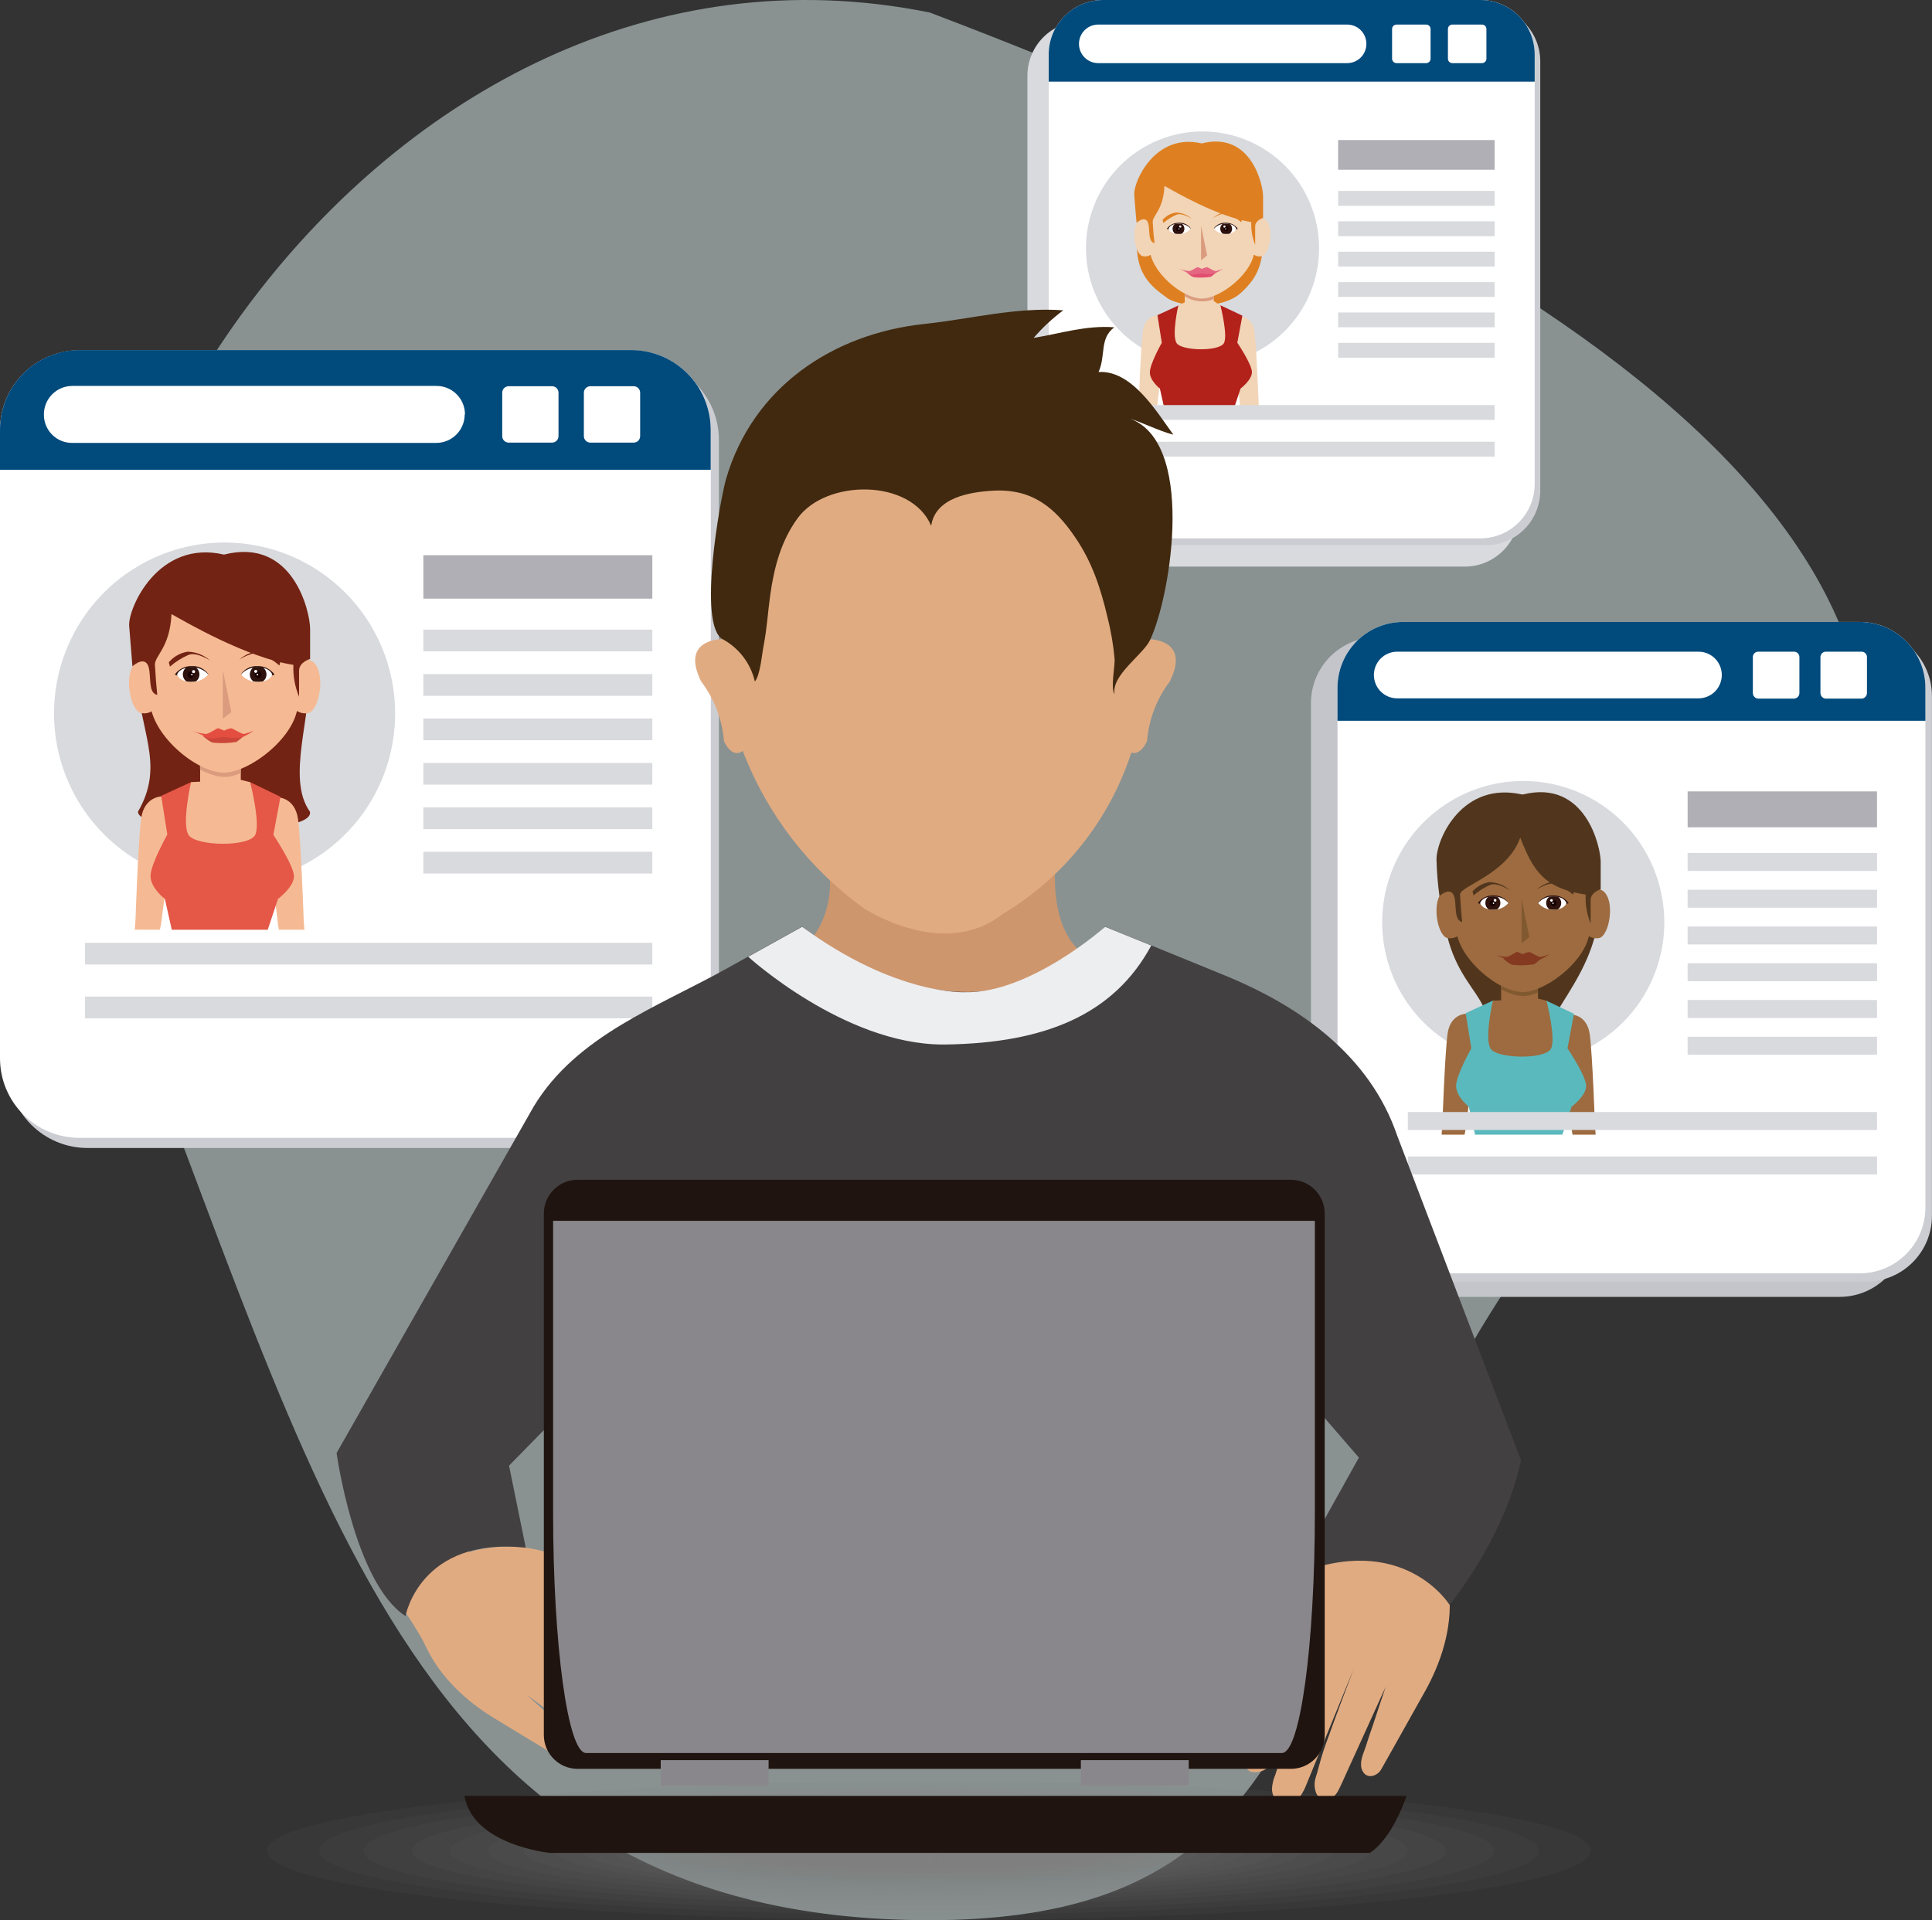 <svg width="508" height="505" viewBox="0 0 508 505" fill="none" xmlns="http://www.w3.org/2000/svg">
<rect x="0" y="0" width="508" height="505" fill="#333333" stroke="none"/>
<path d="M475.696 254.143C317.324 376.068 382.998 505 244.445 505C105.893 505 83.832 388.681 30.013 254.143C-12.032 149.035 98.688 -26.145 244.445 3.285C407.021 64.948 537.362 146.232 475.696 254.143Z" fill="#E0F2F1" fill-opacity="0.5"/>
<g style="mix-blend-mode:multiply">
<path d="M22.978 94.739H168.097C173.648 94.739 178.972 96.949 182.897 100.884C186.822 104.818 189.027 110.155 189.027 115.719V280.935C189.027 286.499 186.822 291.836 182.897 295.77C178.972 299.705 173.648 301.915 168.097 301.915H22.993C17.442 301.915 12.118 299.705 8.193 295.77C4.268 291.836 2.063 286.499 2.063 280.935V115.689C2.063 110.125 4.268 104.788 8.193 100.854C12.118 96.919 17.442 94.709 22.993 94.709L22.978 94.739Z" fill="#CCCDD2"/>
</g>
<path d="M166.004 92.117H20.9C9.357 92.117 0 101.496 0 113.066V278.298C0 289.868 9.357 299.248 20.9 299.248H166.004C177.547 299.248 186.905 289.868 186.905 278.298V113.066C186.905 101.496 177.547 92.117 166.004 92.117Z" fill="white"/>
<path d="M186.875 123.541V113.051C186.875 110.296 186.333 107.568 185.281 105.023C184.23 102.477 182.688 100.165 180.744 98.216C178.801 96.268 176.494 94.723 173.954 93.668C171.415 92.614 168.693 92.072 165.945 92.072H20.93C15.379 92.072 10.055 94.282 6.13 98.216C2.205 102.151 0 107.487 0 113.051L0 123.541H186.875Z" fill="#004A7C"/>
<path d="M146.854 114.7C146.854 115.153 146.674 115.588 146.354 115.908C146.035 116.228 145.601 116.408 145.149 116.408H133.757C133.305 116.408 132.872 116.228 132.552 115.908C132.233 115.588 132.053 115.153 132.053 114.7V103.281C132.053 102.828 132.233 102.393 132.552 102.073C132.872 101.753 133.305 101.573 133.757 101.573H145.149C145.601 101.573 146.035 101.753 146.354 102.073C146.674 102.393 146.854 102.828 146.854 103.281V114.7Z" fill="white"/>
<path d="M168.322 114.7C168.322 115.153 168.142 115.588 167.823 115.908C167.503 116.228 167.069 116.408 166.617 116.408H155.24C154.787 116.408 154.352 116.229 154.03 115.909C153.708 115.589 153.525 115.154 153.521 114.7V103.281C153.525 102.826 153.708 102.392 154.03 102.072C154.352 101.752 154.787 101.572 155.24 101.573H166.617C167.069 101.573 167.503 101.753 167.823 102.073C168.142 102.393 168.322 102.828 168.322 103.281V114.7Z" fill="white"/>
<path d="M122.186 108.99C122.186 110.978 121.399 112.883 119.997 114.289C118.595 115.694 116.694 116.483 114.711 116.483H19.016C18.031 116.495 17.054 116.31 16.142 115.937C15.229 115.565 14.4 115.014 13.704 114.315C13.007 113.617 12.457 112.786 12.086 111.872C11.714 110.957 11.529 109.978 11.541 108.99C11.541 107.003 12.329 105.097 13.731 103.692C15.133 102.287 17.034 101.498 19.016 101.498H114.786C116.768 101.498 118.67 102.287 120.072 103.692C121.473 105.097 122.261 107.003 122.261 108.99H122.186Z" fill="white"/>
<path d="M103.902 187.635C103.902 196.526 101.272 205.218 96.344 212.611C91.416 220.005 84.411 225.767 76.216 229.17C68.02 232.572 59.003 233.462 50.303 231.728C41.603 229.993 33.611 225.711 27.339 219.424C21.066 213.137 16.795 205.126 15.064 196.405C13.334 187.685 14.222 178.645 17.616 170.431C21.011 162.216 26.76 155.194 34.135 150.255C41.511 145.315 50.182 142.678 59.052 142.678C70.947 142.678 82.355 147.414 90.766 155.846C99.177 164.277 103.902 175.712 103.902 187.635Z" fill="#D8DADE"/>
<path d="M81.492 213.47C82.987 220.109 36.284 219.464 36.284 213.47C43.564 200.867 36.508 192.49 35.671 175.841C34.833 159.192 80.296 163.718 81.238 175.841C82.18 187.965 75.138 204.644 81.492 213.47Z" fill="#732313"/>
<path d="M73.345 244.52H80.042L79.863 242.137C79.863 242.137 79.145 221.322 78.368 215.478C77.59 209.634 72.971 209.694 72.971 209.694L69.637 219.494C69.637 219.494 72.627 238.001 72.956 241.973C72.986 242.527 73.135 243.411 73.345 244.52Z" fill="#F5BA93"/>
<path d="M42.054 244.52C42.308 243.306 42.473 242.332 42.533 241.733C42.892 237.777 45.852 219.254 45.852 219.254L42.518 209.454C42.518 209.454 37.913 209.454 37.121 215.238C36.328 221.023 35.626 241.898 35.626 241.898L35.431 244.505L42.054 244.52Z" fill="#F5BA93"/>
<path d="M43.355 236.413L45.164 244.52H70.399L73.09 236.413C73.09 236.413 77.336 233.266 77.291 230.419C77.246 227.572 71.879 219.569 71.879 219.569L73.748 209.559L65.78 205.708H50.202L42.383 209.304L43.998 219.494C43.998 219.494 39.647 227.182 39.587 230.344C39.528 233.506 43.355 236.413 43.355 236.413Z" fill="#E55747"/>
<path d="M65.78 205.708C65.78 205.708 68.605 216.782 67.081 219.614C65.361 222.806 51.458 222.536 49.589 219.614C47.72 216.692 50.232 205.708 50.232 205.708L52.624 205.573V193.884H63.313V205.093L65.78 205.708Z" fill="#F5BA93"/>
<path d="M61.489 203.984C62.1 203.806 62.699 203.591 63.283 203.34V193.884H52.594V202.411C55.434 203.804 58.185 204.913 61.489 203.984Z" fill="#DA9B7E"/>
<path d="M81.328 187.455C80.798 187.607 80.243 187.648 79.697 187.573C79.152 187.498 78.628 187.31 78.158 187.02C78.158 187.02 70.683 187.41 70.683 185.522V178.928C70.683 174.238 78.158 174.702 78.158 174.702C78.368 174.388 78.637 174.119 78.951 173.91C79.265 173.701 79.617 173.556 79.987 173.485C80.357 173.414 80.738 173.418 81.106 173.495C81.475 173.573 81.825 173.724 82.135 173.938C85.738 176.441 84.138 186.256 81.328 187.455Z" fill="#F5BA93"/>
<path d="M36.822 187.455C37.349 187.607 37.902 187.647 38.445 187.572C38.988 187.497 39.51 187.309 39.976 187.02C39.976 187.02 47.451 187.41 47.451 185.522V178.928C47.451 174.238 39.976 174.702 39.976 174.702C39.769 174.386 39.5 174.115 39.186 173.905C38.872 173.695 38.52 173.55 38.149 173.479C37.778 173.408 37.397 173.412 37.028 173.49C36.659 173.569 36.309 173.721 35.999 173.938C32.397 176.441 33.996 186.256 36.822 187.455Z" fill="#F5BA93"/>
<path d="M78.338 184.758C78.338 193.494 65.72 203.19 58.903 203.19C51.428 203.19 39.468 192.88 39.468 184.218V165.951C39.468 140.146 78.233 138.437 78.233 165.951L78.338 184.758Z" fill="#F5BA93"/>
<path d="M40.739 174.897C40.62 172.439 44.686 170.401 45.09 161.5C48.453 163.373 64.809 172.994 77.142 174.852C77.027 177.725 77.537 180.589 78.637 183.244C78.637 183.244 78.637 178.748 78.637 176.426C78.637 174.103 81.538 173.309 81.538 173.309V165.336C81.538 161.065 77.172 141.209 58.904 145.855C41.487 141.809 33.593 160.121 33.967 164.632C34.341 169.143 34.819 175.242 34.819 175.242C34.819 175.242 38.811 171.54 39.304 176.65C39.603 179.408 39.304 182.315 41.352 182.765C41.098 180.322 40.919 178.029 40.739 174.897Z" fill="#732313"/>
<path d="M58.589 176.231V189.029L60.831 187.26L58.589 176.231Z" fill="#DA9B7E"/>
<path d="M55.225 173.713C55.225 173.713 51.787 171.405 49.604 172.215C47.817 172.992 46.158 174.038 44.685 175.317L44.386 174.178C45.65 172.685 47.406 171.696 49.335 171.391C51.512 171.436 53.601 172.26 55.225 173.713Z" fill="#732313"/>
<path d="M53.327 193.524C53.327 193.524 55.136 195.263 56.167 195.338C58.161 195.518 60.169 195.452 62.147 195.143C62.844 194.677 63.495 194.145 64.091 193.554L59.037 193.314C58.305 193.314 53.327 193.524 53.327 193.524Z" fill="#CB4639"/>
<path d="M50.441 192.176C51.639 192.64 52.898 192.928 54.179 193.03C55.24 192.91 57.019 191.396 57.453 191.531L58.948 192.146C59.517 191.841 60.134 191.633 60.772 191.531C61.19 191.531 63.403 193.03 64.18 193.03C65.057 192.808 65.916 192.523 66.752 192.176C65.764 192.851 64.718 193.438 63.627 193.929C62.138 194.169 60.618 194.133 59.142 193.824C57.737 193.734 55.704 194.723 54.104 193.824C52.504 192.925 50.441 192.176 50.441 192.176Z" fill="#E44E40"/>
<path d="M62.91 173.504C62.91 173.504 66.348 171.181 68.531 171.915C70.322 172.694 71.985 173.739 73.464 175.017L73.748 173.893C72.472 172.411 70.703 171.443 68.77 171.166C66.601 171.222 64.523 172.05 62.91 173.504Z" fill="#732313"/>
<path d="M67.678 175.646C70.175 175.646 69.801 177.505 70.594 178.014C71.116 177.785 71.65 177.585 72.193 177.415C71.688 176.7 71.014 176.123 70.231 175.733C69.448 175.343 68.582 175.154 67.708 175.182C66.852 175.133 65.997 175.309 65.228 175.693C64.46 176.077 63.805 176.655 63.328 177.37C63.574 177.367 63.818 177.412 64.046 177.505C64.823 176.995 65.182 175.646 67.678 175.646Z" fill="#2D120E"/>
<path d="M71.581 177.415C71.581 177.415 71.072 179.303 67.873 179.303C67.027 179.353 66.181 179.204 65.402 178.869C64.623 178.533 63.934 178.02 63.388 177.37C63.947 176.741 64.641 176.249 65.418 175.929C66.195 175.61 67.035 175.472 67.873 175.527C71.072 175.527 71.581 177.415 71.581 177.415Z" fill="white"/>
<path d="M65.69 177.37C65.691 177.728 65.776 178.08 65.94 178.398C66.104 178.716 66.341 178.99 66.632 179.198C67.458 179.338 68.302 179.338 69.129 179.198C69.419 178.99 69.655 178.716 69.818 178.398C69.981 178.08 70.067 177.727 70.067 177.37C70.067 177.012 69.981 176.66 69.818 176.342C69.655 176.024 69.419 175.749 69.129 175.541C68.301 175.422 67.46 175.422 66.632 175.541C66.341 175.749 66.104 176.023 65.94 176.341C65.776 176.659 65.691 177.012 65.69 177.37Z" fill="#2D120E"/>
<path d="M68.77 177.415C68.77 177.592 68.717 177.766 68.619 177.914C68.52 178.062 68.38 178.177 68.216 178.245C68.052 178.313 67.872 178.331 67.698 178.296C67.524 178.262 67.364 178.176 67.239 178.05C67.113 177.925 67.028 177.764 66.993 177.59C66.959 177.416 66.976 177.235 67.044 177.071C67.112 176.906 67.227 176.766 67.374 176.667C67.522 176.568 67.695 176.516 67.873 176.516C68.111 176.516 68.339 176.61 68.507 176.779C68.675 176.947 68.77 177.176 68.77 177.415Z" fill="#170000"/>
<path d="M67.649 176.561C67.645 176.667 67.601 176.767 67.526 176.843C67.451 176.918 67.351 176.961 67.245 176.965C67.138 176.965 67.035 176.923 66.96 176.847C66.884 176.771 66.841 176.668 66.841 176.561C66.841 176.508 66.852 176.456 66.872 176.408C66.893 176.36 66.923 176.316 66.96 176.28C66.998 176.243 67.043 176.215 67.092 176.196C67.141 176.178 67.193 176.169 67.245 176.171C67.35 176.171 67.45 176.211 67.525 176.284C67.6 176.357 67.645 176.456 67.649 176.561Z" fill="white"/>
<path d="M67.903 177.43C67.903 177.485 67.881 177.539 67.841 177.578C67.802 177.617 67.749 177.639 67.694 177.639C67.638 177.639 67.585 177.617 67.546 177.578C67.506 177.539 67.484 177.485 67.484 177.43C67.484 177.374 67.506 177.321 67.546 177.281C67.585 177.242 67.638 177.22 67.694 177.22C67.749 177.22 67.802 177.242 67.841 177.281C67.881 177.321 67.903 177.374 67.903 177.43Z" fill="white"/>
<path d="M50.456 175.646C47.959 175.646 48.333 177.505 47.541 178.014C47.024 177.786 46.495 177.586 45.956 177.415C46.459 176.697 47.133 176.117 47.916 175.727C48.699 175.337 49.567 175.15 50.441 175.182C51.298 175.133 52.153 175.309 52.921 175.693C53.689 176.077 54.344 176.655 54.822 177.37C54.576 177.367 54.332 177.412 54.104 177.505C53.327 176.995 52.953 175.646 50.456 175.646Z" fill="#2D120E"/>
<path d="M46.554 177.415C46.554 177.415 47.078 179.303 50.262 179.303C51.108 179.353 51.954 179.204 52.733 178.869C53.511 178.533 54.201 178.02 54.747 177.37C54.188 176.741 53.493 176.249 52.716 175.929C51.939 175.61 51.1 175.472 50.262 175.527C47.078 175.527 46.554 177.415 46.554 177.415Z" fill="white"/>
<path d="M52.444 177.37C52.443 177.726 52.359 178.077 52.198 178.394C52.037 178.712 51.804 178.987 51.518 179.198C50.686 179.338 49.837 179.338 49.006 179.198C48.719 178.988 48.485 178.713 48.324 178.395C48.163 178.077 48.079 177.726 48.079 177.37C48.079 177.013 48.163 176.662 48.324 176.344C48.485 176.027 48.719 175.751 49.006 175.541C49.839 175.422 50.685 175.422 51.518 175.541C51.804 175.752 52.037 176.028 52.198 176.345C52.359 176.663 52.443 177.014 52.444 177.37Z" fill="#2D120E"/>
<path d="M49.335 177.415C49.339 177.651 49.435 177.875 49.603 178.041C49.771 178.206 49.997 178.299 50.232 178.299C50.448 178.271 50.646 178.165 50.79 178.001C50.934 177.836 51.013 177.626 51.013 177.407C51.013 177.189 50.934 176.978 50.79 176.814C50.646 176.65 50.448 176.544 50.232 176.516C50.114 176.516 49.998 176.539 49.889 176.584C49.78 176.629 49.681 176.695 49.598 176.779C49.514 176.862 49.448 176.961 49.403 177.071C49.358 177.18 49.335 177.297 49.335 177.415Z" fill="#170000"/>
<path d="M50.501 176.561C50.49 176.619 50.491 176.68 50.506 176.737C50.52 176.795 50.548 176.849 50.586 176.895C50.623 176.941 50.671 176.978 50.725 177.004C50.779 177.029 50.838 177.043 50.897 177.043C50.957 177.043 51.016 177.029 51.069 177.004C51.123 176.978 51.171 176.941 51.209 176.895C51.247 176.849 51.274 176.795 51.288 176.737C51.303 176.68 51.305 176.619 51.293 176.561C51.275 176.468 51.226 176.385 51.154 176.326C51.081 176.266 50.991 176.233 50.897 176.233C50.803 176.233 50.713 176.266 50.641 176.326C50.568 176.385 50.519 176.468 50.501 176.561Z" fill="white"/>
<path d="M50.247 177.43C50.247 177.485 50.269 177.539 50.308 177.578C50.347 177.617 50.401 177.639 50.456 177.639C50.512 177.639 50.565 177.617 50.604 177.578C50.643 177.539 50.666 177.485 50.666 177.43C50.662 177.375 50.639 177.324 50.6 177.285C50.562 177.247 50.511 177.223 50.456 177.22C50.401 177.22 50.347 177.242 50.308 177.281C50.269 177.321 50.247 177.374 50.247 177.43Z" fill="white"/>
<path d="M171.521 146.02H111.317V157.439H171.521V146.02Z" fill="#B0AFB5"/>
<path d="M171.521 165.591H111.317V171.3H171.521V165.591Z" fill="#D8DADE"/>
<path d="M171.521 177.28H111.317V182.989H171.521V177.28Z" fill="#D8DADE"/>
<path d="M171.521 188.969H111.317V194.678H171.521V188.969Z" fill="#D8DADE"/>
<path d="M171.521 200.642H111.317V206.352H171.521V200.642Z" fill="#D8DADE"/>
<path d="M171.521 212.346H111.317V218.056H171.521V212.346Z" fill="#D8DADE"/>
<path d="M171.521 224.02H111.317V229.729H171.521V224.02Z" fill="#D8DADE"/>
<path d="M171.521 247.952H22.365V253.661H171.521V247.952Z" fill="#D8DADE"/>
<path d="M171.521 262.098H22.365V267.808H171.521V262.098Z" fill="#D8DADE"/>
<g style="mix-blend-mode:multiply">
<path d="M496.339 175.332C494.765 172.953 492.627 171.002 490.118 169.653C487.608 168.304 484.805 167.598 481.957 167.599H361.984C359.713 167.599 357.464 168.048 355.367 168.919C353.269 169.791 351.363 171.068 349.758 172.678C348.153 174.288 346.88 176.2 346.013 178.303C345.145 180.407 344.7 182.661 344.702 184.937V321.591C345.055 326.57 347.161 331.261 350.644 334.829C354.127 338.397 358.76 340.609 363.718 341.072H483.736C486.011 341.072 488.263 340.622 490.364 339.748C492.464 338.874 494.372 337.592 495.978 335.977C497.583 334.362 498.855 332.446 499.72 330.337C500.585 328.228 501.026 325.969 501.018 323.689V187.05C500.996 182.691 499.324 178.502 496.339 175.332Z" fill="#C3C5CA"/>
</g>
<g style="mix-blend-mode:multiply">
<path d="M490.703 165.741H370.685C361.14 165.741 353.402 173.497 353.402 183.064V319.733C353.402 329.3 361.14 337.056 370.685 337.056H490.703C500.248 337.056 507.985 329.3 507.985 319.733V183.064C507.985 173.497 500.248 165.741 490.703 165.741Z" fill="#CCCDD2"/>
</g>
<path d="M488.984 163.568H368.965C359.421 163.568 351.683 171.324 351.683 180.891V317.56C351.683 327.127 359.421 334.883 368.965 334.883H488.984C498.528 334.883 506.266 327.127 506.266 317.56V180.891C506.266 171.324 498.528 163.568 488.984 163.568Z" fill="white"/>
<path d="M506.266 189.553V180.891C506.266 176.297 504.445 171.891 501.204 168.642C497.963 165.393 493.567 163.568 488.984 163.568H368.965C366.695 163.566 364.447 164.013 362.349 164.883C360.252 165.752 358.346 167.028 356.741 168.637C355.135 170.246 353.862 172.157 352.995 174.26C352.127 176.362 351.681 178.616 351.683 180.891V189.553H506.266Z" fill="#004A7C"/>
<path d="M473.137 182.24C473.137 182.622 472.992 182.991 472.731 183.269C472.47 183.548 472.112 183.716 471.731 183.739H462.313C461.929 183.719 461.568 183.553 461.304 183.274C461.039 182.995 460.892 182.625 460.893 182.24V172.799C460.893 172.613 460.929 172.428 461.001 172.257C461.073 172.085 461.177 171.929 461.31 171.798C461.442 171.667 461.598 171.563 461.771 171.493C461.943 171.423 462.127 171.388 462.313 171.39H471.731C472.104 171.39 472.462 171.539 472.725 171.803C472.989 172.067 473.137 172.426 473.137 172.799V182.24Z" fill="white"/>
<path d="M490.897 182.24C490.898 182.622 490.753 182.99 490.492 183.269C490.23 183.548 489.873 183.716 489.492 183.739H480.073C479.693 183.716 479.335 183.548 479.074 183.269C478.813 182.99 478.667 182.622 478.668 182.24V172.799C478.668 172.425 478.816 172.067 479.08 171.803C479.343 171.539 479.701 171.39 480.073 171.39H489.492C489.865 171.39 490.222 171.539 490.486 171.803C490.749 172.067 490.897 172.425 490.897 172.799V182.24Z" fill="white"/>
<path d="M452.73 177.52C452.73 179.146 452.086 180.707 450.94 181.859C449.794 183.011 448.239 183.66 446.615 183.664H367.381C365.755 183.664 364.196 183.016 363.046 181.864C361.897 180.712 361.251 179.149 361.251 177.52C361.251 176.713 361.41 175.915 361.718 175.171C362.026 174.426 362.478 173.75 363.047 173.18C363.617 172.611 364.292 172.16 365.036 171.853C365.78 171.546 366.576 171.388 367.381 171.39H446.615C447.418 171.39 448.214 171.549 448.955 171.857C449.697 172.165 450.371 172.616 450.939 173.186C451.507 173.755 451.957 174.43 452.265 175.174C452.572 175.918 452.73 176.715 452.73 177.52Z" fill="white"/>
<path d="M437.616 242.572C437.616 249.925 435.44 257.114 431.365 263.228C427.289 269.342 421.496 274.107 414.719 276.921C407.941 279.735 400.484 280.472 393.289 279.037C386.094 277.602 379.485 274.061 374.297 268.862C369.11 263.662 365.578 257.037 364.146 249.825C362.715 242.613 363.45 235.138 366.257 228.344C369.064 221.551 373.819 215.744 379.918 211.659C386.018 207.573 393.189 205.393 400.525 205.393C410.362 205.393 419.796 209.31 426.752 216.282C433.708 223.255 437.616 232.712 437.616 242.572Z" fill="#D8DADE"/>
<path d="M407.716 276.859C409.001 282.853 389.178 278.567 389.178 273.203C395.786 261.769 379.789 260.899 379.296 236.098C378.997 221.008 420.528 225.054 420.647 236.098C420.887 258.067 401.945 268.842 407.716 276.859Z" fill="#51361D"/>
<path d="M413.486 298.408H419.556L419.392 296.251C419.392 296.251 418.734 277.369 418.016 272.064C417.299 266.759 413.113 266.819 413.113 266.819L410.123 275.705C410.123 275.705 412.799 292.489 413.113 296.086C413.157 296.595 413.292 297.404 413.486 298.408Z" fill="#9D6B3F"/>
<path d="M385.096 298.408C385.281 297.572 385.421 296.727 385.515 295.876C385.844 292.279 388.505 275.495 388.505 275.495L385.515 266.609C385.515 266.609 381.344 266.609 380.626 271.854C379.909 277.099 379.236 296.041 379.236 296.041L379.057 298.408H385.096Z" fill="#9D6B3F"/>
<path d="M386.203 291.05L387.847 298.408H410.81L413.247 291.05C413.247 291.05 417.104 288.203 417.059 285.551C417.014 282.898 412.156 275.705 412.156 275.705L413.86 266.624L406.594 263.177H392.497L385.38 266.459L386.875 275.705C386.875 275.705 382.914 282.674 382.869 285.551C382.824 288.428 386.203 291.05 386.203 291.05Z" fill="#5AB9BD"/>
<path d="M406.639 263.177C406.639 263.177 409.211 273.233 407.805 275.81C406.31 278.702 393.648 278.463 391.943 275.81C390.239 273.158 392.541 263.177 392.541 263.177L394.709 263.072V252.478H404.397V262.623L406.639 263.177Z" fill="#9D6B3F"/>
<path d="M402.737 261.619C403.286 261.46 403.825 261.27 404.352 261.049V252.478H394.679V260.21C397.236 261.424 399.732 262.473 402.737 261.619Z" fill="#815931"/>
<path d="M420.722 246.633C420.242 246.77 419.739 246.804 419.244 246.734C418.75 246.665 418.276 246.492 417.852 246.229C417.852 246.229 411.02 246.588 411.02 244.805V238.811C411.02 234.555 417.852 234.974 417.852 234.974C418.041 234.69 418.285 234.446 418.57 234.256C418.854 234.067 419.174 233.937 419.509 233.872C419.844 233.808 420.189 233.812 420.523 233.883C420.857 233.953 421.174 234.09 421.455 234.285C424.729 236.638 423.279 245.554 420.722 246.633Z" fill="#9D6B3F"/>
<path d="M380.342 246.633C380.822 246.77 381.326 246.804 381.82 246.734C382.314 246.665 382.789 246.492 383.213 246.229C383.213 246.229 390.045 246.588 390.045 244.805V238.811C390.045 234.555 383.213 234.974 383.213 234.974C383.022 234.689 382.776 234.445 382.49 234.255C382.205 234.066 381.884 233.935 381.547 233.871C381.211 233.807 380.865 233.811 380.53 233.882C380.194 233.953 379.877 234.09 379.595 234.285C376.336 236.638 377.771 245.554 380.342 246.633Z" fill="#9D6B3F"/>
<path d="M418.016 244.175C418.016 252.118 406.564 260.899 400.42 260.899C393.678 260.899 382.839 251.548 382.839 243.696V227.122C382.839 203.699 418.016 202.156 418.016 227.122V244.175Z" fill="#9D6B3F"/>
<path d="M383.9 235.274C383.781 233.041 396.309 229.969 399.732 220.288C403.036 228.68 405.712 233.611 416.94 235.274C416.818 237.876 417.262 240.474 418.24 242.887C418.24 242.887 418.24 238.811 418.24 236.728C418.24 234.645 420.887 233.88 420.887 233.88V226.657C420.887 222.776 416.925 204.763 400.33 208.974C384.528 205.318 377.696 220.603 377.711 226.028C377.788 229.252 378.047 232.469 378.488 235.664C378.488 235.664 382.106 232.292 382.6 236.922C382.869 239.425 382.6 242.063 384.454 242.482C384.214 240.159 384.065 238.076 383.9 235.274Z" fill="#51361D"/>
<path d="M400.091 236.443V248.057L402.124 246.453L400.091 236.443Z" fill="#815931"/>
<path d="M397.041 234.165C397.041 234.165 393.932 232.067 391.943 232.667C390.312 233.367 388.798 234.317 387.458 235.484L387.189 234.45C388.343 233.12 389.934 232.248 391.674 231.992C393.665 232.047 395.571 232.818 397.041 234.165Z" fill="#51361D"/>
<path d="M395.307 252.133C395.307 252.133 396.967 253.721 397.893 253.781C399.728 253.943 401.575 253.882 403.395 253.602C404.029 253.165 404.615 252.663 405.144 252.103L400.495 251.878C399.792 251.908 395.307 252.133 395.307 252.133Z" fill="#843921"/>
<path d="M392.706 250.919C393.79 251.333 394.928 251.591 396.085 251.683C397.056 251.578 398.671 250.185 399.075 250.38L400.42 250.949C400.932 250.668 401.488 250.475 402.065 250.38C402.453 250.38 404.457 251.773 405.159 251.683C405.955 251.488 406.734 251.233 407.491 250.919C406.597 251.526 405.652 252.052 404.666 252.493C403.293 252.731 401.886 252.7 400.525 252.403C399.254 252.328 397.4 253.227 396.04 252.403C394.679 251.578 392.706 250.919 392.706 250.919Z" fill="#843921"/>
<path d="M404.023 233.97C404.023 233.97 407.133 231.872 409.121 232.472C410.752 233.173 412.265 234.124 413.606 235.289L413.89 234.255C412.713 232.912 411.096 232.035 409.33 231.782C407.359 231.861 405.479 232.636 404.023 233.97Z" fill="#51361D"/>
<path d="M408.344 235.903C410.616 235.903 410.257 237.597 410.99 238.061C411.184 237.941 412.485 237.522 412.485 237.522C412.023 236.87 411.407 236.344 410.692 235.991C409.977 235.637 409.185 235.468 408.388 235.499C407.611 235.454 406.836 235.613 406.139 235.96C405.441 236.307 404.846 236.83 404.412 237.477C404.632 237.473 404.85 237.514 405.055 237.597C405.742 237.147 406.071 235.903 408.344 235.903Z" fill="#2D120E"/>
<path d="M411.887 237.522C411.887 237.522 411.408 239.23 408.523 239.23C407.753 239.28 406.982 239.148 406.273 238.843C405.564 238.538 404.936 238.07 404.442 237.477C404.947 236.902 405.579 236.451 406.287 236.16C406.994 235.869 407.76 235.745 408.523 235.798C411.408 235.798 411.887 237.522 411.887 237.522Z" fill="white"/>
<path d="M406.535 237.477C406.536 237.802 406.614 238.122 406.762 238.411C406.91 238.7 407.124 238.95 407.387 239.14C408.139 239.26 408.906 239.26 409.659 239.14C409.921 238.95 410.135 238.7 410.283 238.411C410.432 238.122 410.51 237.802 410.511 237.477C410.512 237.154 410.435 236.835 410.287 236.548C410.138 236.261 409.923 236.014 409.659 235.829C408.906 235.709 408.139 235.709 407.387 235.829C407.123 236.014 406.908 236.261 406.759 236.548C406.611 236.835 406.534 237.154 406.535 237.477Z" fill="#2D120E"/>
<path d="M409.33 237.522C409.33 237.736 409.245 237.942 409.094 238.094C408.942 238.246 408.737 238.331 408.523 238.331C408.309 238.331 408.103 238.246 407.952 238.094C407.801 237.942 407.716 237.736 407.716 237.522C407.716 237.307 407.801 237.101 407.952 236.95C408.103 236.798 408.309 236.713 408.523 236.713C408.737 236.713 408.942 236.798 409.094 236.95C409.245 237.101 409.33 237.307 409.33 237.522Z" fill="#170000"/>
<path d="M408.314 236.773C408.314 236.821 408.304 236.869 408.285 236.914C408.266 236.958 408.238 236.999 408.203 237.032C408.168 237.066 408.127 237.092 408.082 237.109C408.036 237.126 407.988 237.134 407.94 237.132C407.845 237.132 407.753 237.094 407.686 237.027C407.619 236.959 407.581 236.868 407.581 236.773C407.598 236.688 407.644 236.612 407.711 236.557C407.778 236.502 407.861 236.473 407.947 236.473C408.034 236.473 408.117 236.502 408.184 236.557C408.251 236.612 408.296 236.688 408.314 236.773Z" fill="white"/>
<path d="M408.538 237.537C408.538 237.589 408.517 237.638 408.481 237.675C408.445 237.711 408.395 237.732 408.344 237.732C408.292 237.732 408.243 237.711 408.206 237.675C408.17 237.638 408.149 237.589 408.149 237.537C408.149 237.485 408.17 237.436 408.206 237.399C408.243 237.363 408.292 237.342 408.344 237.342C408.395 237.342 408.445 237.363 408.481 237.399C408.517 237.436 408.538 237.485 408.538 237.537Z" fill="white"/>
<path d="M392.721 235.903C390.448 235.903 390.792 237.597 390.075 238.061C389.865 237.942 388.58 237.522 388.58 237.522C389.039 236.868 389.655 236.34 390.371 235.987C391.086 235.634 391.879 235.466 392.676 235.499C393.451 235.457 394.223 235.617 394.917 235.964C395.612 236.311 396.204 236.832 396.638 237.477C396.418 237.473 396.199 237.514 395.995 237.597C395.307 237.147 394.993 235.903 392.721 235.903Z" fill="#2D120E"/>
<path d="M389.178 237.522C389.178 237.522 389.641 239.23 392.541 239.23C393.311 239.278 394.081 239.144 394.79 238.84C395.499 238.535 396.126 238.069 396.623 237.477C396.115 236.903 395.484 236.454 394.776 236.163C394.069 235.872 393.304 235.747 392.541 235.799C389.641 235.799 389.178 237.522 389.178 237.522Z" fill="white"/>
<path d="M394.515 237.477C394.516 237.801 394.441 238.12 394.295 238.409C394.15 238.698 393.938 238.949 393.678 239.14C393.302 239.201 392.922 239.231 392.541 239.23C392.161 239.231 391.781 239.201 391.405 239.14C391.14 238.952 390.924 238.703 390.776 238.413C390.628 238.124 390.551 237.803 390.553 237.477C390.55 237.153 390.626 236.834 390.774 236.546C390.923 236.259 391.139 236.012 391.405 235.829C391.781 235.768 392.161 235.738 392.541 235.739C392.922 235.738 393.302 235.768 393.678 235.829C393.939 236.016 394.151 236.264 394.297 236.55C394.443 236.837 394.517 237.155 394.515 237.477Z" fill="#2D120E"/>
<path d="M391.689 237.522C391.689 237.628 391.71 237.733 391.751 237.832C391.791 237.93 391.851 238.019 391.926 238.094C392.001 238.169 392.09 238.229 392.188 238.269C392.286 238.31 392.391 238.331 392.497 238.331C392.709 238.327 392.913 238.241 393.063 238.09C393.214 237.939 393.3 237.735 393.304 237.522C393.304 237.416 393.283 237.31 393.242 237.212C393.202 237.114 393.142 237.025 393.067 236.95C392.992 236.875 392.903 236.815 392.805 236.774C392.708 236.734 392.603 236.713 392.497 236.713C392.391 236.713 392.286 236.734 392.188 236.774C392.09 236.815 392.001 236.875 391.926 236.95C391.851 237.025 391.791 237.114 391.751 237.212C391.71 237.31 391.689 237.416 391.689 237.522Z" fill="#170000"/>
<path d="M392.751 236.773C392.751 236.821 392.76 236.869 392.779 236.914C392.798 236.958 392.826 236.999 392.861 237.032C392.896 237.066 392.937 237.092 392.983 237.109C393.028 237.126 393.076 237.134 393.124 237.132C393.171 237.132 393.217 237.123 393.26 237.105C393.302 237.086 393.341 237.06 393.373 237.026C393.405 236.992 393.43 236.953 393.447 236.909C393.463 236.866 393.47 236.819 393.468 236.773C393.47 236.726 393.463 236.68 393.447 236.636C393.43 236.593 393.405 236.553 393.373 236.519C393.341 236.486 393.302 236.459 393.26 236.441C393.217 236.422 393.171 236.413 393.124 236.413C393.028 236.413 392.935 236.45 392.865 236.517C392.796 236.584 392.755 236.676 392.751 236.773Z" fill="white"/>
<path d="M392.511 237.537C392.511 237.575 392.523 237.613 392.544 237.645C392.566 237.677 392.596 237.702 392.631 237.717C392.667 237.732 392.706 237.735 392.744 237.728C392.781 237.72 392.816 237.702 392.843 237.675C392.87 237.647 392.889 237.613 392.896 237.575C392.904 237.537 392.9 237.498 392.885 237.462C392.871 237.427 392.846 237.396 392.814 237.375C392.782 237.353 392.744 237.342 392.706 237.342C392.654 237.342 392.605 237.363 392.568 237.399C392.532 237.436 392.511 237.485 392.511 237.537Z" fill="white"/>
<path d="M493.543 208.135H443.745V217.576H493.543V208.135Z" fill="#B0AFB5"/>
<path d="M493.543 224.334H443.745V229.055H493.543V224.334Z" fill="#D8DADE"/>
<path d="M493.543 238.721H479.176H443.745V234H493.543V238.721Z" fill="#D8DADE"/>
<path d="M493.543 243.666H443.745V248.386H493.543V243.666Z" fill="#D8DADE"/>
<path d="M493.543 253.332H443.745V258.052H493.543V253.332Z" fill="#D8DADE"/>
<path d="M493.543 262.997H443.745V267.718H493.543V262.997Z" fill="#D8DADE"/>
<path d="M493.543 272.663H443.745V277.384H493.543V272.663Z" fill="#D8DADE"/>
<path d="M493.543 292.459H370.176V297.18H493.543V292.459Z" fill="#D8DADE"/>
<path d="M493.543 304.148H370.176V308.868H493.543V304.148Z" fill="#D8DADE"/>
<g style="mix-blend-mode:multiply">
<path d="M395.516 11.989C394.214 10.024 392.448 8.414 390.374 7.3C388.3 6.186 385.984 5.604 383.631 5.605H284.423C282.548 5.605 280.692 5.975 278.96 6.694C277.227 7.413 275.653 8.467 274.328 9.796C273.002 11.125 271.95 12.703 271.233 14.439C270.515 16.175 270.146 18.037 270.146 19.916V132.892C270.149 136.507 271.516 139.987 273.973 142.633C275.283 144.607 277.062 146.223 279.15 147.338C281.237 148.452 283.568 149.029 285.933 149.017H385.126C388.917 149.017 392.552 147.508 395.232 144.821C397.913 142.134 399.418 138.49 399.418 134.691V21.744C399.405 18.113 398.01 14.623 395.516 11.989Z" fill="#D8DADE"/>
</g>
<g style="mix-blend-mode:multiply">
<path d="M291.524 1.798H390.718C394.504 1.798 398.136 3.306 400.813 5.99C403.491 8.674 404.995 12.314 404.995 16.11V129.056C404.995 132.856 403.489 136.499 400.809 139.186C398.128 141.873 394.493 143.382 390.703 143.382H291.524C287.734 143.382 284.099 141.873 281.418 139.186C278.738 136.499 277.232 132.856 277.232 129.056V16.11C277.236 12.312 278.744 8.672 281.424 5.989C284.103 3.306 287.737 1.798 291.524 1.798Z" fill="#CCCDD2"/>
</g>
<path d="M389.252 0H290.044C282.159 0 275.767 6.407 275.767 14.311V127.273C275.767 135.177 282.159 141.584 290.044 141.584H389.252C397.137 141.584 403.53 135.177 403.53 127.273V14.311C403.53 6.407 397.137 0 389.252 0Z" fill="white"/>
<path d="M403.53 21.474V14.311C403.526 10.514 402.018 6.874 399.338 4.191C396.658 1.507 393.025 -2.07726e-06 389.237 0H290.029C286.243 0 282.611 1.508 279.934 4.192C277.256 6.876 275.752 10.516 275.752 14.311V21.474H403.53Z" fill="#004A7C"/>
<path d="M374.99 6.459H367.201C366.557 6.459 366.035 6.982 366.035 7.628V15.435C366.035 16.081 366.557 16.604 367.201 16.604H374.99C375.634 16.604 376.156 16.081 376.156 15.435V7.628C376.156 6.982 375.634 6.459 374.99 6.459Z" fill="white"/>
<path d="M389.671 6.459H381.882C381.238 6.459 380.716 6.982 380.716 7.628V15.435C380.716 16.081 381.238 16.604 381.882 16.604H389.671C390.315 16.604 390.837 16.081 390.837 15.435V7.628C390.837 6.982 390.315 6.459 389.671 6.459Z" fill="white"/>
<path d="M359.278 11.539C359.278 12.882 358.745 14.171 357.798 15.121C356.85 16.07 355.565 16.604 354.225 16.604H288.759C287.419 16.604 286.133 16.07 285.186 15.121C284.238 14.171 283.706 12.882 283.706 11.539C283.704 10.873 283.833 10.212 284.086 9.596C284.339 8.98 284.711 8.42 285.18 7.948C285.65 7.476 286.207 7.101 286.821 6.846C287.436 6.59 288.094 6.459 288.759 6.459H354.225C354.889 6.459 355.548 6.59 356.162 6.846C356.776 7.101 357.334 7.476 357.803 7.948C358.272 8.42 358.644 8.98 358.897 9.596C359.15 10.212 359.28 10.873 359.278 11.539Z" fill="white"/>
<path d="M346.839 65.292C346.839 71.368 345.042 77.308 341.674 82.36C338.307 87.412 333.52 91.349 327.92 93.674C322.32 95.999 316.158 96.608 310.213 95.422C304.268 94.237 298.807 91.311 294.521 87.015C290.235 82.719 287.316 77.245 286.133 71.285C284.951 65.326 285.558 59.15 287.877 53.536C290.197 47.923 294.125 43.125 299.165 39.749C304.205 36.373 310.13 34.572 316.192 34.572C324.32 34.572 332.115 37.808 337.863 43.57C343.61 49.331 346.839 57.145 346.839 65.292Z" fill="#D8DADE"/>
<path d="M326.283 77.026C321.275 81.597 310.092 80.817 306.729 78.255C303.365 75.692 297.071 71.916 299.478 59.508C301.885 47.1 331.247 50.382 331.919 59.508C332.592 68.634 331.067 72.665 326.283 77.026Z" fill="#DE8021"/>
<path d="M326.298 107.896H331.067L330.947 106.218C330.947 106.218 330.394 91.412 329.856 87.276C329.318 83.14 326.014 83.17 326.014 83.17L323.637 90.138C323.637 90.138 325.745 103.311 326.014 106.128C326.079 106.722 326.173 107.312 326.298 107.896Z" fill="#F2D4B6"/>
<path d="M304.038 107.896C304.202 107.042 304.322 106.398 304.366 105.918C304.621 103.101 306.729 89.929 306.729 89.929L304.352 82.96C304.352 82.96 301.077 82.96 300.509 87.081C299.941 91.202 299.433 106.053 299.433 106.053L299.298 107.896H304.038Z" fill="#F2D4B6"/>
<path d="M304.979 102.187L306.265 107.941H324.28L326.193 102.187C326.193 102.187 329.183 99.939 329.183 97.871C329.183 95.803 325.341 90.138 325.341 90.138L326.672 83.02L320.976 80.323H309.898L304.337 82.885L305.488 90.138C305.488 90.138 302.393 95.608 302.348 97.871C302.303 100.134 304.979 102.187 304.979 102.187Z" fill="#B3211B"/>
<path d="M320.901 80.323C320.901 80.323 322.904 88.205 321.828 90.228C320.602 92.491 310.705 92.311 309.375 90.228C308.044 88.145 309.823 80.323 309.823 80.323L311.528 79.514V71.931H319.137V79.169L320.901 80.323Z" fill="#F2D4B6"/>
<path d="M317.866 79.094C318.315 78.959 318.733 78.809 319.137 78.644V71.931H311.528V77.925C313.416 79.107 315.682 79.524 317.866 79.094Z" fill="#DA9B7E"/>
<path d="M331.979 67.33C331.601 67.437 331.206 67.464 330.817 67.41C330.429 67.356 330.056 67.222 329.722 67.016C329.722 67.016 324.414 67.3 324.414 65.937V61.216C324.414 57.859 329.766 58.219 329.766 58.219C329.915 57.994 330.108 57.801 330.332 57.651C330.556 57.502 330.808 57.399 331.073 57.349C331.338 57.299 331.61 57.302 331.873 57.359C332.137 57.416 332.386 57.525 332.607 57.68C335.119 59.493 333.982 66.491 331.979 67.33Z" fill="#F2D4B6"/>
<path d="M300.3 67.33C300.678 67.437 301.073 67.464 301.462 67.41C301.85 67.356 302.223 67.222 302.558 67.016C302.558 67.016 307.969 67.3 307.969 65.937V61.216C307.969 57.859 302.617 58.219 302.617 58.219C302.468 57.994 302.276 57.801 302.052 57.651C301.827 57.502 301.575 57.399 301.311 57.349C301.046 57.299 300.774 57.302 300.51 57.359C300.247 57.416 299.998 57.525 299.777 57.68C297.161 59.493 298.297 66.491 300.3 67.33Z" fill="#F2D4B6"/>
<path d="M329.856 65.412C329.856 71.631 320.886 78.525 316.057 78.525C310.765 78.525 302.259 71.197 302.259 65.038V52.03C302.259 33.658 329.856 32.444 329.856 52.03V65.412Z" fill="#F2D4B6"/>
<path d="M303.096 58.444C303.006 56.691 305.891 55.282 306.19 48.898C308.597 50.232 320.228 57.08 329.004 58.399C328.914 60.448 329.266 62.493 330.036 64.393C330.036 64.393 330.036 61.186 330.036 59.553C330.036 57.919 332.114 57.32 332.114 57.32V51.595C332.114 48.598 328.989 34.422 315.983 37.719C303.589 34.842 298.043 47.894 298.237 51.101C298.431 54.308 298.85 58.594 298.85 58.594C298.85 58.594 301.69 55.956 302.079 59.583C302.288 61.546 302.079 63.614 303.574 63.944C303.35 62.25 303.215 60.632 303.096 58.444Z" fill="#DE8021"/>
<path d="M315.803 59.343V68.454L317.403 67.195L315.803 59.343Z" fill="#DA9B7E"/>
<path d="M313.396 57.56C313.396 57.56 310.959 55.911 309.405 56.436C308.131 56.982 306.95 57.725 305.906 58.639L305.682 57.83C306.599 56.771 307.869 56.084 309.255 55.896C310.789 55.939 312.258 56.529 313.396 57.56Z" fill="#DE8021"/>
<path d="M312.051 71.646C312.051 71.646 313.336 72.89 314.069 72.935C315.509 73.075 316.961 73.03 318.39 72.8C318.885 72.473 319.346 72.097 319.765 71.676L316.117 71.496C315.564 71.466 312.051 71.646 312.051 71.646Z" fill="#E24E70"/>
<path d="M310.003 70.687C310.851 71.014 311.742 71.216 312.649 71.287C313.411 71.287 314.682 70.148 314.981 70.267L316.042 70.717C316.449 70.498 316.888 70.346 317.343 70.267C317.642 70.267 319.212 71.376 319.765 71.287C320.39 71.145 321.001 70.944 321.589 70.687C320.891 71.169 320.15 71.585 319.376 71.931C318.299 72.13 317.194 72.13 316.117 71.931C315.13 71.856 313.68 72.56 312.544 71.931C311.408 71.302 310.003 70.687 310.003 70.687Z" fill="#E56681"/>
<path d="M318.883 57.395C318.883 57.395 321.32 55.746 322.875 56.271C324.144 56.812 325.324 57.545 326.373 58.444L326.597 57.62C325.676 56.567 324.408 55.881 323.024 55.687C321.486 55.749 320.019 56.354 318.883 57.395Z" fill="#DE8021"/>
<path d="M322.277 58.923C324.056 58.923 323.772 60.257 324.355 60.602C324.504 60.512 325.476 60.182 325.476 60.182C325.117 59.671 324.636 59.258 324.078 58.98C323.519 58.703 322.9 58.57 322.277 58.594C321.671 58.552 321.065 58.667 320.517 58.93C319.97 59.193 319.499 59.593 319.152 60.092C319.326 60.089 319.498 60.12 319.66 60.182C320.228 59.942 320.497 58.923 322.277 58.923Z" fill="#2D120E"/>
<path d="M325.042 60.182C325.042 60.182 324.683 61.531 322.411 61.531C321.807 61.57 321.203 61.465 320.647 61.226C320.091 60.986 319.599 60.618 319.212 60.152C319.608 59.701 320.103 59.347 320.658 59.118C321.213 58.889 321.813 58.792 322.411 58.833C324.683 58.833 325.042 60.182 325.042 60.182Z" fill="white"/>
<path d="M320.856 60.152C320.854 60.406 320.912 60.657 321.027 60.884C321.141 61.111 321.308 61.307 321.514 61.456C321.811 61.504 322.111 61.529 322.411 61.531C322.712 61.53 323.011 61.505 323.308 61.456C323.514 61.307 323.681 61.111 323.795 60.884C323.91 60.657 323.968 60.406 323.966 60.152C323.967 59.898 323.908 59.648 323.794 59.421C323.679 59.194 323.513 58.998 323.308 58.849C323.009 58.833 322.71 58.833 322.411 58.849C322.112 58.833 321.813 58.833 321.514 58.849C321.309 58.998 321.143 59.194 321.028 59.421C320.914 59.648 320.855 59.898 320.856 60.152Z" fill="#2D120E"/>
<path d="M323.039 60.182C323.039 60.307 323.002 60.428 322.933 60.532C322.864 60.635 322.766 60.716 322.651 60.764C322.537 60.811 322.41 60.824 322.289 60.799C322.167 60.775 322.055 60.715 321.967 60.627C321.879 60.539 321.819 60.427 321.795 60.305C321.771 60.183 321.783 60.056 321.831 59.941C321.879 59.826 321.959 59.728 322.062 59.659C322.166 59.59 322.287 59.553 322.411 59.553C322.578 59.553 322.737 59.619 322.855 59.737C322.973 59.855 323.039 60.015 323.039 60.182Z" fill="#170000"/>
<path d="M322.247 59.583C322.243 59.657 322.212 59.727 322.159 59.78C322.107 59.833 322.037 59.864 321.963 59.867C321.887 59.867 321.815 59.837 321.762 59.784C321.708 59.731 321.679 59.658 321.679 59.583C321.676 59.545 321.682 59.507 321.696 59.471C321.709 59.436 321.73 59.404 321.757 59.377C321.784 59.35 321.816 59.329 321.851 59.315C321.887 59.302 321.925 59.296 321.963 59.298C322.038 59.298 322.11 59.328 322.163 59.381C322.217 59.435 322.247 59.507 322.247 59.583Z" fill="white"/>
<path d="M322.426 60.197C322.426 60.237 322.41 60.275 322.382 60.303C322.354 60.331 322.316 60.347 322.277 60.347C322.237 60.347 322.199 60.331 322.171 60.303C322.143 60.275 322.127 60.237 322.127 60.197C322.127 60.157 322.143 60.119 322.171 60.091C322.199 60.063 322.237 60.047 322.277 60.047C322.316 60.047 322.354 60.063 322.382 60.091C322.41 60.119 322.426 60.157 322.426 60.197Z" fill="white"/>
<path d="M310.003 58.923C308.239 58.923 308.508 60.257 307.94 60.602C307.775 60.512 306.803 60.182 306.803 60.182C307.162 59.671 307.643 59.258 308.201 58.98C308.76 58.703 309.379 58.57 310.003 58.594C310.608 58.552 311.214 58.667 311.762 58.93C312.31 59.193 312.78 59.593 313.127 60.092C312.954 60.089 312.781 60.12 312.619 60.182C312.051 59.942 311.782 58.923 310.003 58.923Z" fill="#2D120E"/>
<path d="M307.237 60.182C307.237 60.182 307.596 61.531 309.868 61.531C310.472 61.57 311.077 61.465 311.632 61.226C312.188 60.986 312.68 60.618 313.067 60.152C312.671 59.701 312.176 59.347 311.621 59.118C311.067 58.889 310.467 58.792 309.868 58.833C307.596 58.833 307.237 60.182 307.237 60.182Z" fill="white"/>
<path d="M311.423 60.152C311.425 60.406 311.367 60.657 311.252 60.884C311.138 61.111 310.971 61.307 310.765 61.456C310.468 61.505 310.169 61.53 309.868 61.531C309.568 61.529 309.268 61.504 308.971 61.456C308.767 61.306 308.601 61.109 308.487 60.883C308.373 60.656 308.313 60.406 308.313 60.152C308.316 59.899 308.376 59.649 308.49 59.423C308.604 59.197 308.769 59.001 308.971 58.849C309.27 58.849 309.569 58.849 309.868 58.849C310.167 58.833 310.466 58.833 310.765 58.849C310.97 58.998 311.136 59.194 311.251 59.421C311.365 59.648 311.424 59.898 311.423 60.152Z" fill="#2D120E"/>
<path d="M309.24 60.182C309.24 60.307 309.277 60.428 309.346 60.532C309.415 60.635 309.513 60.716 309.628 60.764C309.742 60.811 309.869 60.824 309.991 60.799C310.112 60.775 310.224 60.715 310.312 60.627C310.4 60.539 310.46 60.427 310.484 60.305C310.508 60.183 310.496 60.056 310.448 59.941C310.401 59.826 310.32 59.728 310.217 59.659C310.114 59.59 309.992 59.553 309.868 59.553C309.702 59.553 309.542 59.619 309.424 59.737C309.306 59.855 309.24 60.015 309.24 60.182Z" fill="#170000"/>
<path d="M310.033 59.583C310.036 59.657 310.067 59.727 310.12 59.78C310.172 59.833 310.242 59.864 310.317 59.867C310.393 59.868 310.467 59.838 310.523 59.785C310.578 59.732 310.612 59.66 310.616 59.583C310.616 59.544 310.608 59.506 310.593 59.47C310.577 59.435 310.555 59.403 310.527 59.376C310.499 59.349 310.466 59.329 310.43 59.315C310.394 59.302 310.355 59.296 310.317 59.298C310.241 59.298 310.169 59.328 310.116 59.381C310.062 59.435 310.033 59.507 310.033 59.583Z" fill="white"/>
<path d="M309.853 60.197C309.853 60.237 309.869 60.275 309.897 60.303C309.925 60.331 309.963 60.347 310.003 60.347C310.042 60.347 310.08 60.331 310.108 60.303C310.136 60.275 310.152 60.237 310.152 60.197C310.152 60.157 310.136 60.119 310.108 60.091C310.08 60.063 310.042 60.047 310.003 60.047C309.963 60.047 309.925 60.063 309.897 60.091C309.869 60.119 309.853 60.157 309.853 60.197Z" fill="white"/>
<path d="M393.005 36.835H351.848V44.642H393.005V36.835Z" fill="#B0AFB5"/>
<path d="M393.005 50.217H351.848V54.128H393.005V50.217Z" fill="#D8DADE"/>
<path d="M393.005 58.204H351.848V62.115H393.005V58.204Z" fill="#D8DADE"/>
<path d="M393.005 66.206H351.848V70.103H393.005V66.206Z" fill="#D8DADE"/>
<path d="M393.005 74.194H351.848V78.09H393.005V74.194Z" fill="#D8DADE"/>
<path d="M393.005 82.181H351.848V86.077H393.005V82.181Z" fill="#D8DADE"/>
<path d="M393.005 90.168H351.848V94.065H393.005V90.168Z" fill="#D8DADE"/>
<path d="M393.005 106.533H291.046V110.429H393.005V106.533Z" fill="#D8DADE"/>
<path d="M393.005 116.183H291.046V120.08H393.005V116.183Z" fill="#D8DADE"/>
<path opacity="0.07" d="M370.206 486.732C370.206 494.03 313.8 499.95 244.223 499.95C174.646 499.95 118.254 494.03 118.254 486.732C118.254 479.434 174.646 473.545 244.223 473.545C313.8 473.545 370.206 479.434 370.206 486.732Z" fill="#737277"/>
<path opacity="0.07" d="M360.294 486.733C360.294 493.446 308.358 498.901 244.283 498.901C180.207 498.901 128.286 493.446 128.286 486.733C128.286 480.019 180.222 474.564 244.283 474.564C308.343 474.564 360.294 480.004 360.294 486.733Z" fill="#737277"/>
<path opacity="0.07" d="M418.3 486.733C418.3 496.818 340.366 505 244.223 505C148.079 505 70.16 496.818 70.16 486.733C70.16 476.647 148.094 468.465 244.223 468.465C340.351 468.465 418.3 476.647 418.3 486.733Z" fill="#737277"/>
<path opacity="0.07" d="M404.531 486.733C404.531 496.024 332.771 503.546 244.223 503.546C155.674 503.546 83.929 496.024 83.929 486.733C83.929 477.441 155.689 469.919 244.223 469.919C332.756 469.919 404.531 477.441 404.531 486.733Z" fill="#737277"/>
<path opacity="0.07" d="M392.87 486.733C392.87 495.349 326.313 502.318 244.223 502.318C162.132 502.318 95.59 495.349 95.59 486.733C95.59 478.116 162.132 471.133 244.223 471.133C326.313 471.133 392.87 478.116 392.87 486.733Z" fill="#737277"/>
<path opacity="0.07" d="M244.223 500.984C319.292 500.984 380.148 494.603 380.148 486.732C380.148 478.862 319.292 472.481 244.223 472.481C169.153 472.481 108.298 478.862 108.298 486.732C108.298 494.603 169.153 500.984 244.223 500.984Z" fill="#737277"/>
<path opacity="0.07" d="M300.494 486.732C300.494 489.984 275.304 492.637 244.223 492.637C213.142 492.637 187.966 489.984 187.966 486.732C187.966 483.481 213.157 480.828 244.223 480.828C275.289 480.828 300.494 483.466 300.494 486.732Z" fill="#737277"/>
<path opacity="0.07" d="M296.009 486.732C296.009 489.73 272.807 492.172 244.193 492.172C215.579 492.172 192.391 489.73 192.391 486.732C192.391 483.735 215.579 481.293 244.193 481.293C272.807 481.293 296.009 483.735 296.009 486.732Z" fill="#737277"/>
<path opacity="0.07" d="M292.272 486.732C292.272 489.52 270.759 491.768 244.223 491.768C217.687 491.768 196.188 489.52 196.188 486.732C196.188 483.945 217.701 481.697 244.223 481.697C270.744 481.697 292.272 483.945 292.272 486.732Z" fill="#737277"/>
<path opacity="0.07" d="M288.161 486.732C288.161 489.28 268.487 491.348 244.223 491.348C219.959 491.348 200.33 489.28 200.33 486.732C200.33 484.185 219.989 482.117 244.253 482.117C268.516 482.117 288.161 484.185 288.161 486.732Z" fill="#737277"/>
<path opacity="0.07" d="M321.424 486.733C321.424 491.228 286.875 494.825 244.253 494.825C201.63 494.825 167.096 491.198 167.096 486.733C167.096 482.267 201.645 478.64 244.253 478.64C286.86 478.64 321.424 482.267 321.424 486.733Z" fill="#737277"/>
<path opacity="0.07" d="M315.28 486.733C315.28 490.854 283.466 494.225 244.223 494.225C204.979 494.225 173.166 490.899 173.166 486.733C173.166 482.567 204.979 479.24 244.223 479.24C283.466 479.24 315.28 482.611 315.28 486.733Z" fill="#737277"/>
<path opacity="0.07" d="M244.223 493.641C280.61 493.641 310.107 490.548 310.107 486.733C310.107 482.917 280.61 479.824 244.223 479.824C207.836 479.824 178.338 482.917 178.338 486.733C178.338 490.548 207.836 493.641 244.223 493.641Z" fill="#737277"/>
<path opacity="0.07" d="M304.471 486.733C304.471 490.224 277.561 493.057 244.223 493.057C210.884 493.057 183.974 490.224 183.974 486.733C183.974 483.241 210.959 480.409 244.223 480.409C277.486 480.409 304.471 483.241 304.471 486.733Z" fill="#737277"/>
<path opacity="0.07" d="M244.223 497.912C303.109 497.912 350.846 492.907 350.846 486.732C350.846 480.558 303.109 475.553 244.223 475.553C185.336 475.553 137.6 480.558 137.6 486.732C137.6 492.907 185.336 497.912 244.223 497.912Z" fill="#737277"/>
<path opacity="0.07" d="M342.354 486.733C342.354 492.412 298.386 497.028 244.163 497.028C189.939 497.028 145.986 492.412 145.986 486.733C145.986 481.053 189.939 476.438 244.163 476.438C298.386 476.438 342.354 481.038 342.354 486.733Z" fill="#737277"/>
<path opacity="0.07" d="M335.268 486.733C335.268 492.008 294.514 496.278 244.223 496.278C193.931 496.278 153.177 492.008 153.177 486.733C153.177 481.458 193.946 477.187 244.223 477.187C294.499 477.187 335.268 481.458 335.268 486.733Z" fill="#737277"/>
<path opacity="0.07" d="M327.479 486.733C327.479 491.558 290.209 495.469 244.223 495.469C198.237 495.469 160.981 491.558 160.981 486.733C160.981 481.907 198.252 478.041 244.223 478.041C290.194 478.041 327.479 481.907 327.479 486.733Z" fill="#737277"/>
<path opacity="0.07" d="M283.018 486.733C283.018 488.98 265.661 490.794 244.223 490.794C222.784 490.794 205.353 488.98 205.353 486.733C205.353 484.485 222.725 482.656 244.223 482.656C265.721 482.656 283.018 484.485 283.018 486.733Z" fill="#737277"/>
<path opacity="0.07" d="M279.564 486.733C279.564 488.786 263.732 490.449 244.193 490.449C224.653 490.449 208.836 488.786 208.836 486.733C208.836 484.679 224.668 483.016 244.193 483.016C263.717 483.016 279.564 484.679 279.564 486.733Z" fill="#737277"/>
<path opacity="0.07" d="M277.202 486.733C277.202 488.636 262.432 490.194 244.223 490.194C226.014 490.194 211.258 488.696 211.258 486.733C211.258 484.77 226.014 483.271 244.223 483.271C262.432 483.271 277.202 484.815 277.202 486.733Z" fill="#737277"/>
<path opacity="0.07" d="M274.586 486.732C274.586 488.486 260.997 489.909 244.223 489.909C227.449 489.909 213.859 488.486 213.859 486.732C213.859 484.979 227.464 483.541 244.223 483.541C260.982 483.541 274.586 484.979 274.586 486.732Z" fill="#737277"/>
<path opacity="0.07" d="M272.388 486.732C272.388 488.366 259.771 489.73 244.223 489.73C228.675 489.73 216.072 488.411 216.072 486.732C216.072 485.054 228.675 483.735 244.223 483.735C259.771 483.735 272.388 485.099 272.388 486.732Z" fill="#737277"/>
<path opacity="0.07" d="M269.967 486.733C269.967 488.231 258.44 489.43 244.223 489.43C230.005 489.43 218.479 488.216 218.479 486.733C218.479 485.249 230.005 484.035 244.223 484.035C258.44 484.035 269.967 485.234 269.967 486.733Z" fill="#737277"/>
<path opacity="0.07" d="M266.962 486.733C266.962 488.051 256.781 489.115 244.223 489.115C231.665 489.115 221.499 488.051 221.499 486.733C221.499 485.414 231.665 484.35 244.223 484.35C256.781 484.35 266.962 485.414 266.962 486.733Z" fill="#737277"/>
<path opacity="0.07" d="M264.958 486.732C264.958 487.931 255.674 488.905 244.223 488.905C232.771 488.905 223.502 487.931 223.502 486.732C223.502 485.534 232.786 484.56 244.223 484.56C255.659 484.56 264.958 485.534 264.958 486.732Z" fill="#737277"/>
<path opacity="0.07" d="M264.958 486.732C264.958 487.931 255.674 488.905 244.223 488.905C232.771 488.905 223.502 487.931 223.502 486.732C223.502 485.534 232.786 484.56 244.223 484.56C255.659 484.56 264.958 485.534 264.958 486.732Z" fill="#737277"/>
<path opacity="0.07" d="M263.314 486.733C263.314 487.842 254.762 488.741 244.223 488.741C233.683 488.741 225.147 487.842 225.147 486.733C225.147 485.624 233.683 484.725 244.223 484.725C254.762 484.725 263.314 485.624 263.314 486.733Z" fill="#737277"/>
<path opacity="0.07" d="M261.923 486.732C261.923 487.751 254 488.591 244.223 488.591C234.445 488.591 226.537 487.751 226.537 486.732C226.537 485.713 234.46 484.874 244.223 484.874C253.985 484.874 261.923 485.713 261.923 486.732Z" fill="#737277"/>
<path opacity="0.07" d="M260.414 486.733C260.414 487.662 253.163 488.426 244.223 488.426C235.283 488.426 228.047 487.662 228.047 486.733C228.047 485.804 235.283 485.039 244.223 485.039C253.163 485.039 260.414 485.789 260.414 486.733Z" fill="#737277"/>
<path opacity="0.07" d="M258.515 486.732C258.515 487.557 252.116 488.231 244.223 488.231C236.329 488.231 229.931 487.557 229.931 486.732C229.931 485.908 236.329 485.234 244.223 485.234C252.116 485.234 258.515 485.908 258.515 486.732Z" fill="#737277"/>
<path opacity="0.07" d="M257.259 486.733C257.259 487.482 251.429 488.096 244.223 488.096C237.017 488.096 231.201 487.482 231.201 486.733C231.201 485.983 237.032 485.369 244.223 485.369C251.414 485.369 257.259 485.983 257.259 486.733Z" fill="#737277"/>
<path opacity="0.07" d="M256.377 486.732C256.377 487.437 250.935 488.006 244.223 488.006C237.51 488.006 232.083 487.437 232.083 486.732C232.083 486.028 237.525 485.459 244.223 485.459C250.92 485.459 256.377 486.028 256.377 486.732Z" fill="#737277"/>
<path opacity="0.07" d="M255.405 486.733C255.405 487.377 250.412 487.902 244.223 487.902C238.033 487.902 233.04 487.377 233.04 486.733C233.04 486.088 238.048 485.564 244.223 485.564C250.397 485.564 255.405 486.088 255.405 486.733Z" fill="#737277"/>
<path opacity="0.07" d="M254.598 486.733C254.598 487.332 249.949 487.827 244.223 487.827C238.497 487.827 233.862 487.332 233.862 486.733C233.862 486.133 238.497 485.639 244.223 485.639C249.949 485.639 254.598 486.133 254.598 486.733Z" fill="#737277"/>
<path opacity="0.07" d="M253.716 486.733C253.716 487.287 249.47 487.722 244.223 487.722C238.975 487.722 234.744 487.287 234.744 486.733C234.744 486.178 238.99 485.744 244.223 485.744C249.455 485.744 253.716 486.178 253.716 486.733Z" fill="#737277"/>
<path opacity="0.07" d="M252.655 486.733C252.655 487.212 248.917 487.617 244.283 487.617C239.648 487.617 235.911 487.212 235.911 486.733C235.911 486.253 239.663 485.848 244.283 485.848C248.902 485.848 252.655 486.253 252.655 486.733Z" fill="#737277"/>
<path opacity="0.07" d="M251.862 486.733C251.862 487.167 248.439 487.527 244.223 487.527C240.007 487.527 236.598 487.167 236.598 486.733C236.598 486.298 240.007 485.923 244.223 485.923C248.439 485.923 251.862 486.283 251.862 486.733Z" fill="#737277"/>
<path opacity="0.07" d="M250.786 486.733C250.786 487.107 247.796 487.422 244.223 487.422C240.65 487.422 237.675 487.107 237.675 486.733C237.675 486.358 240.665 486.043 244.223 486.043C247.781 486.043 250.786 486.358 250.786 486.733Z" fill="#737277"/>
<path opacity="0.07" d="M249.665 486.733C249.665 487.047 247.258 487.302 244.268 487.302C241.278 487.302 238.871 487.047 238.871 486.733C238.871 486.418 241.293 486.163 244.268 486.163C247.243 486.163 249.665 486.418 249.665 486.733Z" fill="#737277"/>
<path opacity="0.07" d="M247.96 486.733C245.496 487.254 242.95 487.254 240.485 486.733C242.95 486.211 245.496 486.211 247.96 486.733Z" fill="#737277"/>
<path opacity="0.07" d="M246.749 486.732C245.084 487.093 243.361 487.093 241.696 486.732C243.361 486.372 245.084 486.372 246.749 486.732Z" fill="#737277"/>
<path d="M111.945 432.964C115.698 441.101 122.769 447.545 129.975 451.891L134.894 454.888L144.536 460.718L150.202 464.134C151.697 465.048 154.194 464.749 154.687 462.726C155.181 460.703 153.476 459.069 152.011 457.885C150.546 456.701 149.5 455.563 148.184 454.454C145.493 452.131 142.937 449.673 140.246 447.335C139.663 446.826 139.095 446.242 138.482 445.747L140.59 447.246L145.732 451.067L152.221 455.787C154.269 457.286 156.302 458.784 158.365 460.283C159.86 461.362 161.355 462.501 162.85 463.49C164.166 464.344 166.438 464.809 167.604 463.415C167.861 463.018 168.034 462.573 168.114 462.107C168.193 461.64 168.178 461.163 168.068 460.703C167.815 459.504 167.212 458.408 166.333 457.556C165.586 456.866 164.838 456.177 164.181 455.428C162.224 453.436 160.163 451.55 158.006 449.778C155.689 447.8 153.387 445.807 151.04 443.859L145.194 438.988C144.282 438.224 143.37 437.49 142.428 436.726C142.428 436.726 169.772 458.245 169.847 458.32C171.685 459.818 176.17 462.171 178.084 459.024C178.337 458.294 178.443 457.52 178.394 456.748C178.345 455.976 178.143 455.221 177.8 454.529C177.076 453.416 176.166 452.438 175.109 451.636C173.091 449.793 171.162 447.89 169.129 446.122C164.838 442.51 160.578 438.854 156.152 435.377C155.181 434.613 154.239 433.788 153.237 433.069C156.523 435.829 159.973 438.386 163.568 440.727C167.679 443.529 170.28 445.852 173.509 447.755C174.387 448.439 175.41 448.911 176.499 449.134C177.237 449.208 177.983 449.119 178.683 448.873C179.383 448.627 180.021 448.23 180.551 447.71C181.582 446.212 180.476 443.214 179.056 442.061C172.423 435.994 165.302 430.486 157.767 425.591C157.767 425.591 151.443 421.74 150.905 421.096C150.905 421.096 163.074 427.779 171.028 426.296C171.028 426.296 181.493 421.006 164.48 417.439C164.48 417.439 154.852 413.138 148.872 410.201C140.935 406.428 131.894 405.697 123.457 408.148C123.457 408.148 112.334 401.27 109.449 398.842L98.775 412.704C98.775 412.704 109.135 426.955 111.945 432.964Z" fill="#E1AB81"/>
<path d="M381.09 419.357C381.837 428.349 378.862 437.34 374.736 444.743L371.925 449.748C370.072 453.03 368.248 456.312 366.409 459.594C365.317 461.512 364.241 463.445 363.15 465.378C362.298 466.877 359.98 467.881 358.665 466.352C357.349 464.824 357.917 462.561 358.59 460.807C359.263 459.054 359.651 457.556 360.22 455.952C361.416 452.61 362.432 449.209 363.613 445.852C363.867 445.117 364.077 444.353 364.376 443.589C364.017 444.383 363.658 445.177 363.284 445.957L360.653 451.756C359.547 454.199 358.426 456.626 357.334 459.054C356.243 461.482 355.241 463.685 354.18 465.977C353.417 467.656 352.685 469.364 351.848 470.998C351.115 472.391 349.366 473.92 347.662 473.29C347.242 473.071 346.872 472.767 346.573 472.399C346.275 472.03 346.055 471.604 345.927 471.147C345.569 469.976 345.569 468.723 345.927 467.551C346.241 466.577 346.51 465.633 346.765 464.629C347.48 461.926 348.343 459.264 349.351 456.656C350.382 453.794 351.399 450.932 352.49 448.07L355.181 440.951C355.6 439.843 356.004 438.704 356.482 437.61L343.251 469.949C342.369 472.107 339.648 476.422 336.434 474.639C335.843 474.125 335.362 473.496 335.02 472.79C334.678 472.085 334.483 471.317 334.446 470.533C334.516 469.205 334.825 467.9 335.358 466.682C336.21 464.089 336.942 461.482 337.899 458.904C339.843 453.629 341.756 448.339 343.879 443.139C344.358 441.985 344.761 440.802 345.285 439.678C343.784 443.708 342.037 447.642 340.052 451.456C337.869 455.952 336.748 459.234 334.879 462.486C334.451 463.504 333.802 464.415 332.981 465.153C332.374 465.583 331.68 465.873 330.949 466.003C330.218 466.132 329.467 466.098 328.75 465.903C327.09 465.063 326.642 462.021 327.255 460.283C330.052 451.783 333.552 443.532 337.72 435.617C337.72 435.617 341.323 429.143 341.457 428.319C341.457 428.319 334.177 440.142 326.507 442.78C326.507 442.78 314.772 443.364 327.853 431.84C327.853 431.84 334.102 423.343 337.854 417.844C342.857 410.647 350.302 405.523 358.799 403.428C358.799 403.428 365.093 391.949 366.409 388.442L389.507 398.153C389.507 398.153 380.537 412.764 381.09 419.357Z" fill="#E1AB81"/>
<path d="M217.328 225.998C217.328 225.998 222.755 241.493 207.102 253.257C207.102 253.257 242.982 290.196 290.074 253.257C290.074 253.257 272.134 251.443 278.862 216.302L217.328 225.998Z" fill="#CE966D"/>
<path d="M399.957 384.096L367.381 298.678C360.13 277.414 341.592 264.556 322.217 256.599L290.583 243.681C255.226 282.389 210.914 243.681 210.914 243.681C204.366 247.293 197.848 250.964 191.3 254.606C173.106 264.751 151.608 272.319 140.335 291.006L88.504 382.133C88.504 382.133 93.228 416.345 106.623 425.022C106.623 425.022 110.42 404.042 138.242 407.039L133.847 385.46L179.699 338.675L186.964 418.099H309.15L318.733 338.675L357.304 383.347L340.052 414.322C368.965 402.334 381.15 422.07 381.15 422.07C381.15 422.07 395.621 404.537 399.912 384.096" fill="#434041"/>
<path d="M301.825 168.079C301.825 122.298 276.769 97.376 245.972 97.376C215.175 97.376 190.194 122.298 190.119 168.079C188.355 168.079 179.131 168.738 184.378 179.243C187.83 183.785 189.906 189.226 190.358 194.918C190.358 194.918 192.361 199.653 195.306 197.495C201.68 214.144 212.782 228.555 227.24 238.946C227.24 238.946 248.08 252.642 263.538 240.444C279.625 230.866 291.687 215.75 297.475 197.915C299.971 198.769 301.601 194.918 301.601 194.918C302.053 189.226 304.129 183.785 307.581 179.243C312.798 168.738 303.589 168.109 301.825 168.079Z" fill="#E1AB81"/>
<path d="M302.408 168.303C300.584 172.2 292.152 177.549 293.064 182.6C291.943 180.831 293.229 175.347 293.064 173.174C292.724 169.504 292.1 165.866 291.196 162.294C289.387 154.636 287.144 147.773 282.704 141.314C277.471 133.597 271.536 128.532 261.296 129.041C255.136 129.356 245.882 130.839 244.851 138.302C239.588 125.789 217.148 125.969 209.703 136.324C205.338 142.318 203.559 149.212 202.527 156.48C201.914 160.855 201.66 165.291 200.823 169.592C200.315 172.17 199.911 177.505 198.491 179.243C197.949 176.907 196.922 174.712 195.477 172.802C194.032 170.891 192.201 169.307 190.104 168.153C183.257 164.677 189.446 130.929 190.926 125.909C197.982 101.812 218.987 87.741 243.101 85.193C255.211 83.904 267.186 80.698 279.579 81.612C276.726 83.736 274.114 86.168 271.79 88.865C278.817 87.726 285.485 85.508 292.99 86.077C289.013 89.074 290.837 93.465 288.848 97.841C297.564 97.302 304.023 108.121 308.523 114.325C304.351 113.216 300.405 111.058 296.264 109.83C314.637 115.089 307.969 156.54 302.408 168.303Z" fill="#40290F"/>
<path d="M210.914 243.741L196.742 251.623C196.742 251.623 221.873 274.581 247.751 274.701H248.588C274.751 274.327 292.9 266.864 302.707 248.671L290.583 243.741C290.583 243.741 270.714 261.409 253.671 260.944C253.671 260.944 235.507 261.844 210.914 243.741Z" fill="#EDEEF0"/>
<path d="M339.439 310.277H151.877C146.972 310.277 142.996 314.262 142.996 319.179V456.297C142.996 461.213 146.972 465.198 151.877 465.198H339.439C344.344 465.198 348.319 461.213 348.319 456.297V319.179C348.319 314.262 344.344 310.277 339.439 310.277Z" fill="#1F140F"/>
<path d="M145.433 321.067V397.778C145.433 432.709 149.305 461.032 154.089 461.032H337.077C341.861 461.032 345.733 432.709 345.733 397.778V321.067H145.433Z" fill="#89878C"/>
<path d="M202.094 462.906H173.734V469.604H202.094V462.906Z" fill="#89878C"/>
<path d="M312.559 462.906H284.199V469.604H312.559V462.906Z" fill="#89878C"/>
<path d="M122.126 472.316H369.817C369.817 472.316 366.394 483.196 360.205 487.302H144.551C144.551 487.302 124.294 485.264 122.126 472.316Z" fill="#1F140F"/>
</svg>
